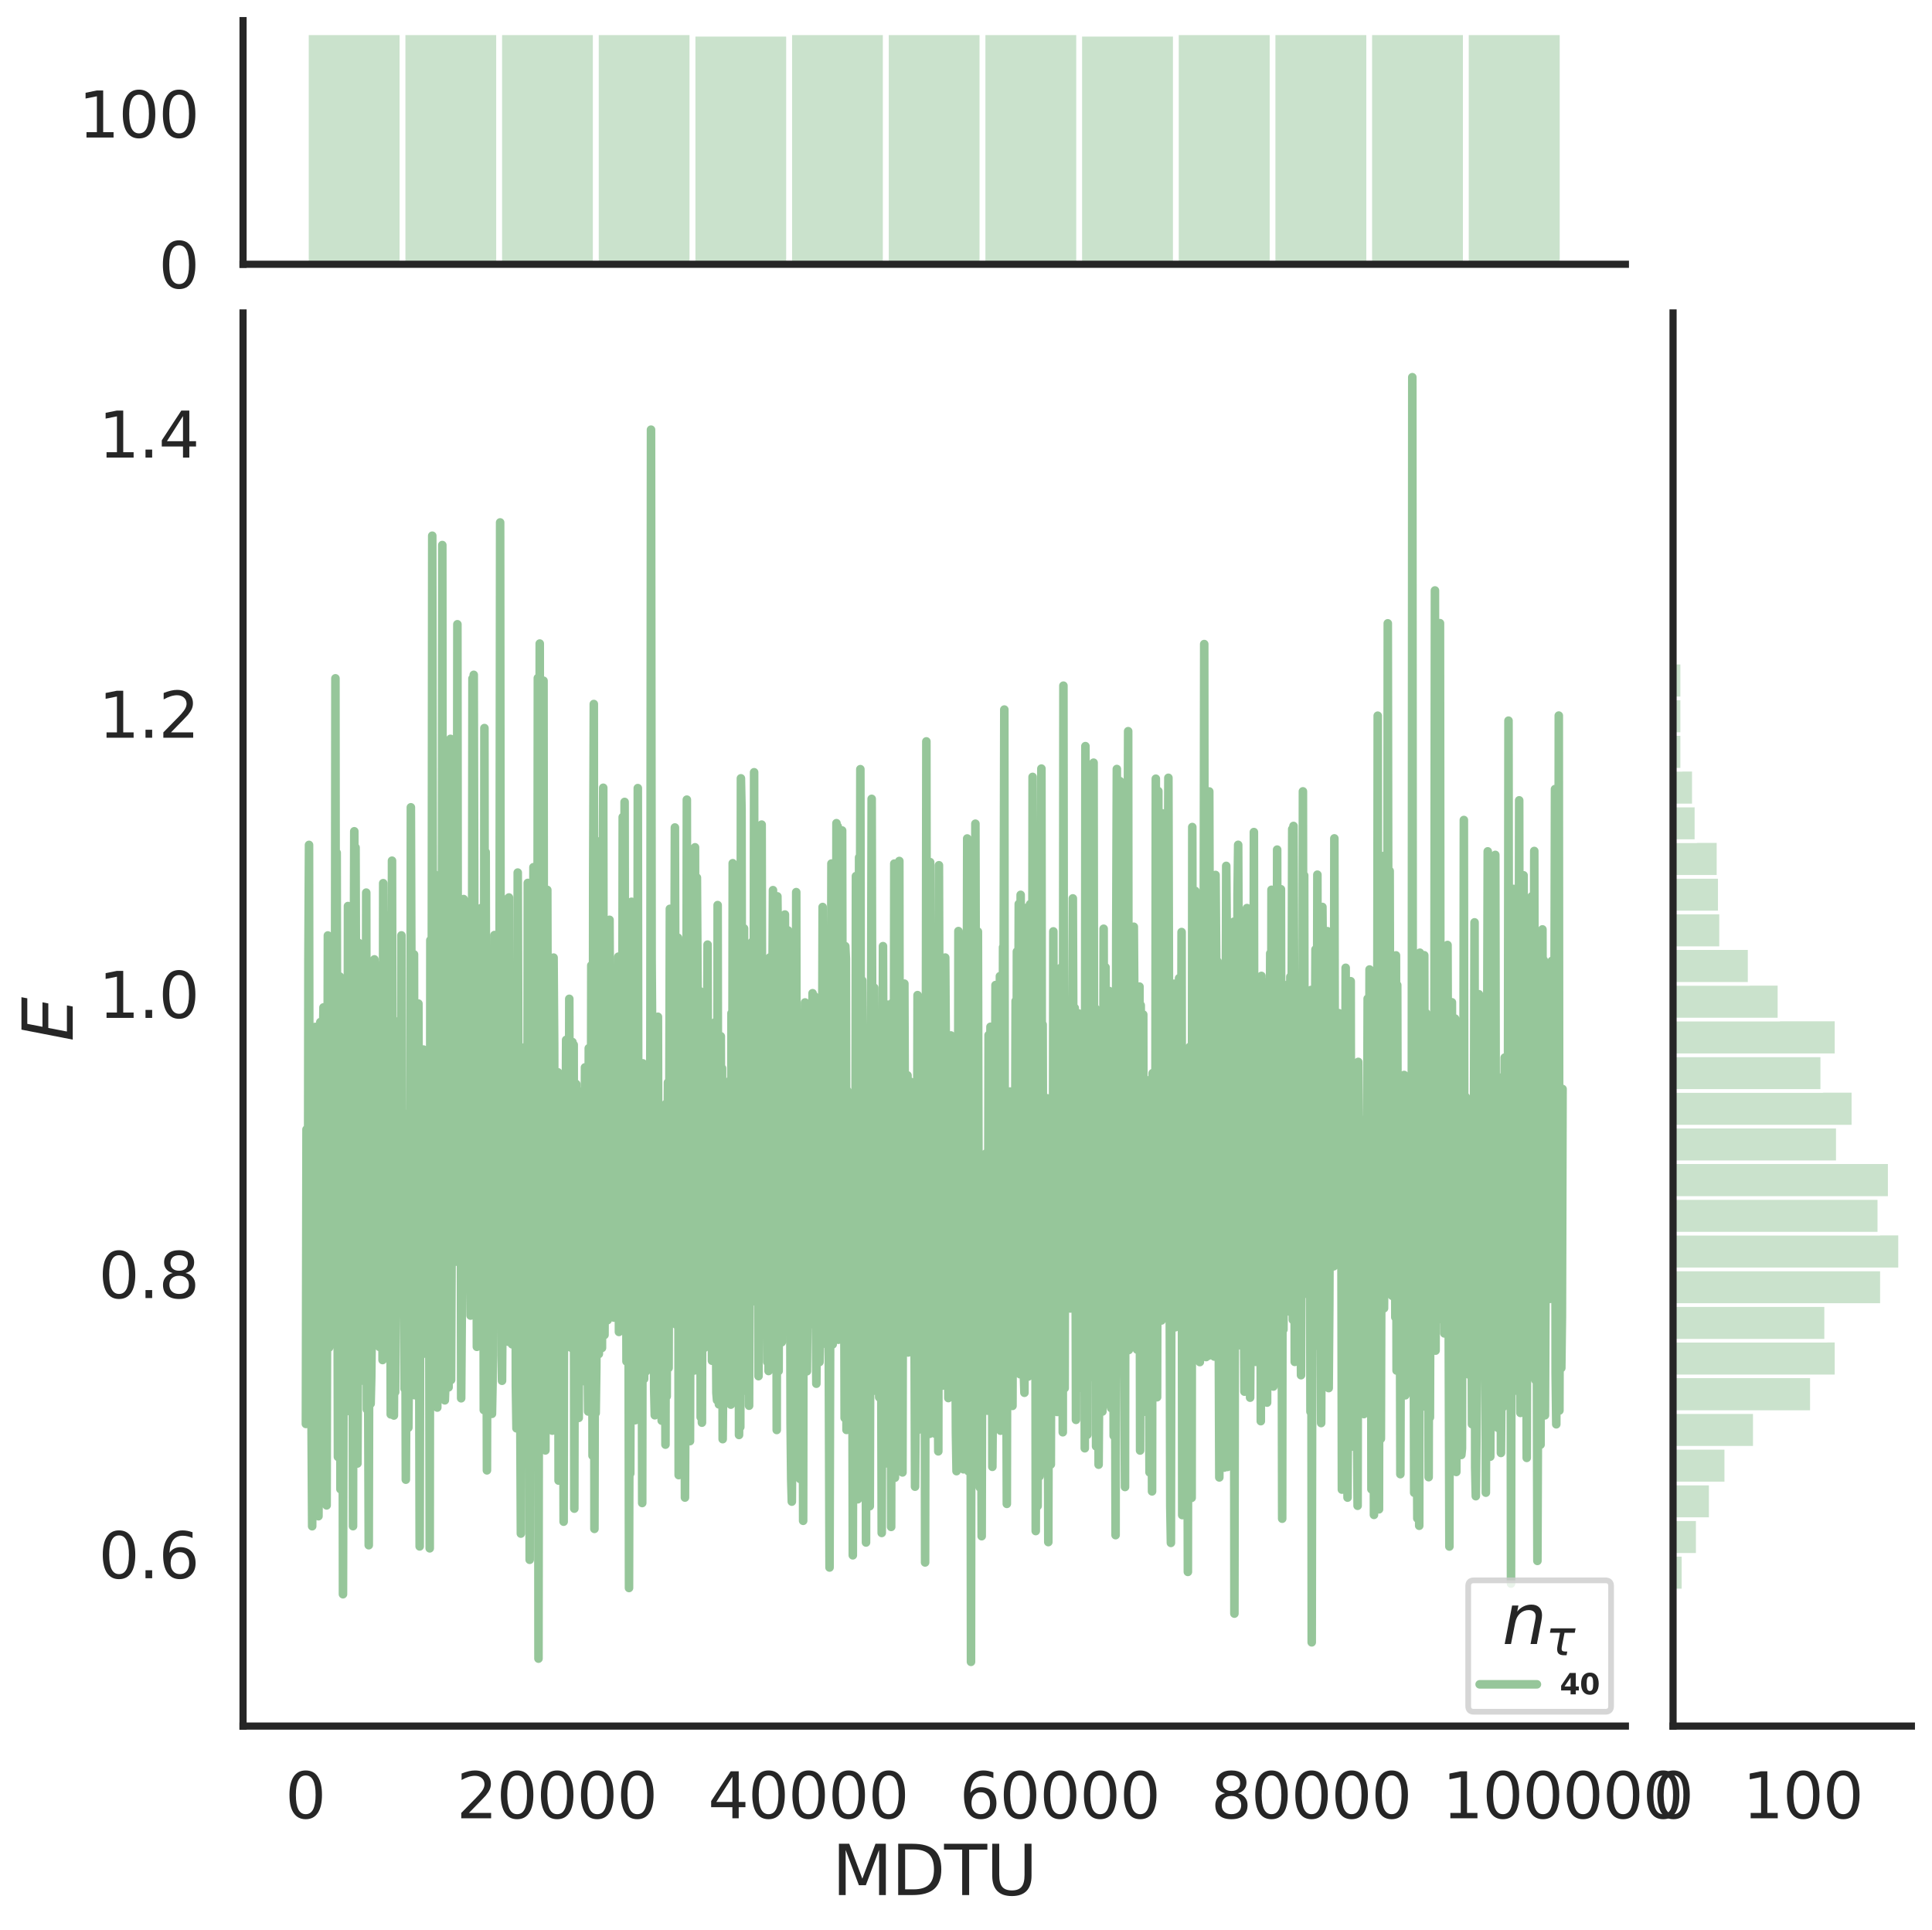 <?xml version="1.0" encoding="utf-8" standalone="no"?>
<!DOCTYPE svg PUBLIC "-//W3C//DTD SVG 1.1//EN"
  "http://www.w3.org/Graphics/SVG/1.1/DTD/svg11.dtd">
<svg height="674.159pt" version="1.1" viewBox="0 0 674.984 674.159" width="674.984pt" xmlns="http://www.w3.org/2000/svg" xmlns:xlink="http://www.w3.org/1999/xlink">
 <defs>
  <style type="text/css">*{stroke-linecap:butt;stroke-linejoin:round;}</style>
 </defs>
 <g id="figure_1">
  <g id="patch_1">
   <path d="M 0 674.159 
L 674.984 674.159 
L 674.984 0 
L 0 0 
z
" style="fill:#ffffff;"/>
  </g>
  <g id="axes_1">
   <g id="patch_2">
    <path d="M 84.914 602.94 
L 567.864 602.94 
L 567.864 109.327 
L 84.914 109.327 
z
" style="fill:none;"/>
   </g>
   <g id="matplotlib.axis_1">
    <g id="xtick_1">
     <g id="text_1">
      <!-- 0 -->
      <g style="fill:#262626;" transform="translate(99.648 635.157)scale(0.22 -0.22)">
       <defs>
        <path d="M 2034 4250 
Q 1547 4250 1301 3770 
Q 1056 3291 1056 2328 
Q 1056 1369 1301 889 
Q 1547 409 2034 409 
Q 2525 409 2770 889 
Q 3016 1369 3016 2328 
Q 3016 3291 2770 3770 
Q 2525 4250 2034 4250 
z
M 2034 4750 
Q 2819 4750 3233 4129 
Q 3647 3509 3647 2328 
Q 3647 1150 3233 529 
Q 2819 -91 2034 -91 
Q 1250 -91 836 529 
Q 422 1150 422 2328 
Q 422 3509 836 4129 
Q 1250 4750 2034 4750 
z
" id="DejaVuSans-30" transform="scale(0.016)"/>
       </defs>
       <use xlink:href="#DejaVuSans-30"/>
      </g>
     </g>
    </g>
    <g id="xtick_2">
     <g id="text_2">
      <!-- 20000 -->
      <g style="fill:#262626;" transform="translate(159.506 635.157)scale(0.22 -0.22)">
       <defs>
        <path d="M 1228 531 
L 3431 531 
L 3431 0 
L 469 0 
L 469 531 
Q 828 903 1448 1529 
Q 2069 2156 2228 2338 
Q 2531 2678 2651 2914 
Q 2772 3150 2772 3378 
Q 2772 3750 2511 3984 
Q 2250 4219 1831 4219 
Q 1534 4219 1204 4116 
Q 875 4013 500 3803 
L 500 4441 
Q 881 4594 1212 4672 
Q 1544 4750 1819 4750 
Q 2544 4750 2975 4387 
Q 3406 4025 3406 3419 
Q 3406 3131 3298 2873 
Q 3191 2616 2906 2266 
Q 2828 2175 2409 1742 
Q 1991 1309 1228 531 
z
" id="DejaVuSans-32" transform="scale(0.016)"/>
       </defs>
       <use xlink:href="#DejaVuSans-32"/>
       <use x="63.623" xlink:href="#DejaVuSans-30"/>
       <use x="127.246" xlink:href="#DejaVuSans-30"/>
       <use x="190.869" xlink:href="#DejaVuSans-30"/>
       <use x="254.492" xlink:href="#DejaVuSans-30"/>
      </g>
     </g>
    </g>
    <g id="xtick_3">
     <g id="text_3">
      <!-- 40000 -->
      <g style="fill:#262626;" transform="translate(247.359 635.157)scale(0.22 -0.22)">
       <defs>
        <path d="M 2419 4116 
L 825 1625 
L 2419 1625 
L 2419 4116 
z
M 2253 4666 
L 3047 4666 
L 3047 1625 
L 3713 1625 
L 3713 1100 
L 3047 1100 
L 3047 0 
L 2419 0 
L 2419 1100 
L 313 1100 
L 313 1709 
L 2253 4666 
z
" id="DejaVuSans-34" transform="scale(0.016)"/>
       </defs>
       <use xlink:href="#DejaVuSans-34"/>
       <use x="63.623" xlink:href="#DejaVuSans-30"/>
       <use x="127.246" xlink:href="#DejaVuSans-30"/>
       <use x="190.869" xlink:href="#DejaVuSans-30"/>
       <use x="254.492" xlink:href="#DejaVuSans-30"/>
      </g>
     </g>
    </g>
    <g id="xtick_4">
     <g id="text_4">
      <!-- 60000 -->
      <g style="fill:#262626;" transform="translate(335.212 635.157)scale(0.22 -0.22)">
       <defs>
        <path d="M 2113 2584 
Q 1688 2584 1439 2293 
Q 1191 2003 1191 1497 
Q 1191 994 1439 701 
Q 1688 409 2113 409 
Q 2538 409 2786 701 
Q 3034 994 3034 1497 
Q 3034 2003 2786 2293 
Q 2538 2584 2113 2584 
z
M 3366 4563 
L 3366 3988 
Q 3128 4100 2886 4159 
Q 2644 4219 2406 4219 
Q 1781 4219 1451 3797 
Q 1122 3375 1075 2522 
Q 1259 2794 1537 2939 
Q 1816 3084 2150 3084 
Q 2853 3084 3261 2657 
Q 3669 2231 3669 1497 
Q 3669 778 3244 343 
Q 2819 -91 2113 -91 
Q 1303 -91 875 529 
Q 447 1150 447 2328 
Q 447 3434 972 4092 
Q 1497 4750 2381 4750 
Q 2619 4750 2861 4703 
Q 3103 4656 3366 4563 
z
" id="DejaVuSans-36" transform="scale(0.016)"/>
       </defs>
       <use xlink:href="#DejaVuSans-36"/>
       <use x="63.623" xlink:href="#DejaVuSans-30"/>
       <use x="127.246" xlink:href="#DejaVuSans-30"/>
       <use x="190.869" xlink:href="#DejaVuSans-30"/>
       <use x="254.492" xlink:href="#DejaVuSans-30"/>
      </g>
     </g>
    </g>
    <g id="xtick_5">
     <g id="text_5">
      <!-- 80000 -->
      <g style="fill:#262626;" transform="translate(423.065 635.157)scale(0.22 -0.22)">
       <defs>
        <path d="M 2034 2216 
Q 1584 2216 1326 1975 
Q 1069 1734 1069 1313 
Q 1069 891 1326 650 
Q 1584 409 2034 409 
Q 2484 409 2743 651 
Q 3003 894 3003 1313 
Q 3003 1734 2745 1975 
Q 2488 2216 2034 2216 
z
M 1403 2484 
Q 997 2584 770 2862 
Q 544 3141 544 3541 
Q 544 4100 942 4425 
Q 1341 4750 2034 4750 
Q 2731 4750 3128 4425 
Q 3525 4100 3525 3541 
Q 3525 3141 3298 2862 
Q 3072 2584 2669 2484 
Q 3125 2378 3379 2068 
Q 3634 1759 3634 1313 
Q 3634 634 3220 271 
Q 2806 -91 2034 -91 
Q 1263 -91 848 271 
Q 434 634 434 1313 
Q 434 1759 690 2068 
Q 947 2378 1403 2484 
z
M 1172 3481 
Q 1172 3119 1398 2916 
Q 1625 2713 2034 2713 
Q 2441 2713 2670 2916 
Q 2900 3119 2900 3481 
Q 2900 3844 2670 4047 
Q 2441 4250 2034 4250 
Q 1625 4250 1398 4047 
Q 1172 3844 1172 3481 
z
" id="DejaVuSans-38" transform="scale(0.016)"/>
       </defs>
       <use xlink:href="#DejaVuSans-38"/>
       <use x="63.623" xlink:href="#DejaVuSans-30"/>
       <use x="127.246" xlink:href="#DejaVuSans-30"/>
       <use x="190.869" xlink:href="#DejaVuSans-30"/>
       <use x="254.492" xlink:href="#DejaVuSans-30"/>
      </g>
     </g>
    </g>
    <g id="xtick_6">
     <g id="text_6">
      <!-- 100000 -->
      <g style="fill:#262626;" transform="translate(503.919 635.157)scale(0.22 -0.22)">
       <defs>
        <path d="M 794 531 
L 1825 531 
L 1825 4091 
L 703 3866 
L 703 4441 
L 1819 4666 
L 2450 4666 
L 2450 531 
L 3481 531 
L 3481 0 
L 794 0 
L 794 531 
z
" id="DejaVuSans-31" transform="scale(0.016)"/>
       </defs>
       <use xlink:href="#DejaVuSans-31"/>
       <use x="63.623" xlink:href="#DejaVuSans-30"/>
       <use x="127.246" xlink:href="#DejaVuSans-30"/>
       <use x="190.869" xlink:href="#DejaVuSans-30"/>
       <use x="254.492" xlink:href="#DejaVuSans-30"/>
       <use x="318.115" xlink:href="#DejaVuSans-30"/>
      </g>
     </g>
    </g>
    <g id="text_7">
     <!-- MDTU -->
     <g style="fill:#262626;" transform="translate(290.683 661.968)scale(0.24 -0.24)">
      <defs>
       <path d="M 628 4666 
L 1569 4666 
L 2759 1491 
L 3956 4666 
L 4897 4666 
L 4897 0 
L 4281 0 
L 4281 4097 
L 3078 897 
L 2444 897 
L 1241 4097 
L 1241 0 
L 628 0 
L 628 4666 
z
" id="DejaVuSans-4d" transform="scale(0.016)"/>
       <path d="M 1259 4147 
L 1259 519 
L 2022 519 
Q 2988 519 3436 956 
Q 3884 1394 3884 2338 
Q 3884 3275 3436 3711 
Q 2988 4147 2022 4147 
L 1259 4147 
z
M 628 4666 
L 1925 4666 
Q 3281 4666 3915 4102 
Q 4550 3538 4550 2338 
Q 4550 1131 3912 565 
Q 3275 0 1925 0 
L 628 0 
L 628 4666 
z
" id="DejaVuSans-44" transform="scale(0.016)"/>
       <path d="M -19 4666 
L 3928 4666 
L 3928 4134 
L 2272 4134 
L 2272 0 
L 1638 0 
L 1638 4134 
L -19 4134 
L -19 4666 
z
" id="DejaVuSans-54" transform="scale(0.016)"/>
       <path d="M 556 4666 
L 1191 4666 
L 1191 1831 
Q 1191 1081 1462 751 
Q 1734 422 2344 422 
Q 2950 422 3222 751 
Q 3494 1081 3494 1831 
L 3494 4666 
L 4128 4666 
L 4128 1753 
Q 4128 841 3676 375 
Q 3225 -91 2344 -91 
Q 1459 -91 1007 375 
Q 556 841 556 1753 
L 556 4666 
z
" id="DejaVuSans-55" transform="scale(0.016)"/>
      </defs>
      <use xlink:href="#DejaVuSans-4d"/>
      <use x="86.279" xlink:href="#DejaVuSans-44"/>
      <use x="163.281" xlink:href="#DejaVuSans-54"/>
      <use x="224.365" xlink:href="#DejaVuSans-55"/>
     </g>
    </g>
   </g>
   <g id="matplotlib.axis_2">
    <g id="ytick_1">
     <g id="text_8">
      <!-- 0.6 -->
      <g style="fill:#262626;" transform="translate(34.428 551.3)scale(0.22 -0.22)">
       <defs>
        <path d="M 684 794 
L 1344 794 
L 1344 0 
L 684 0 
L 684 794 
z
" id="DejaVuSans-2e" transform="scale(0.016)"/>
       </defs>
       <use xlink:href="#DejaVuSans-30"/>
       <use x="63.623" xlink:href="#DejaVuSans-2e"/>
       <use x="95.41" xlink:href="#DejaVuSans-36"/>
      </g>
     </g>
    </g>
    <g id="ytick_2">
     <g id="text_9">
      <!-- 0.8 -->
      <g style="fill:#262626;" transform="translate(34.428 453.434)scale(0.22 -0.22)">
       <use xlink:href="#DejaVuSans-30"/>
       <use x="63.623" xlink:href="#DejaVuSans-2e"/>
       <use x="95.41" xlink:href="#DejaVuSans-38"/>
      </g>
     </g>
    </g>
    <g id="ytick_3">
     <g id="text_10">
      <!-- 1.0 -->
      <g style="fill:#262626;" transform="translate(34.428 355.568)scale(0.22 -0.22)">
       <use xlink:href="#DejaVuSans-31"/>
       <use x="63.623" xlink:href="#DejaVuSans-2e"/>
       <use x="95.41" xlink:href="#DejaVuSans-30"/>
      </g>
     </g>
    </g>
    <g id="ytick_4">
     <g id="text_11">
      <!-- 1.2 -->
      <g style="fill:#262626;" transform="translate(34.428 257.702)scale(0.22 -0.22)">
       <use xlink:href="#DejaVuSans-31"/>
       <use x="63.623" xlink:href="#DejaVuSans-2e"/>
       <use x="95.41" xlink:href="#DejaVuSans-32"/>
      </g>
     </g>
    </g>
    <g id="ytick_5">
     <g id="text_12">
      <!-- 1.4 -->
      <g style="fill:#262626;" transform="translate(34.428 159.837)scale(0.22 -0.22)">
       <use xlink:href="#DejaVuSans-31"/>
       <use x="63.623" xlink:href="#DejaVuSans-2e"/>
       <use x="95.41" xlink:href="#DejaVuSans-34"/>
      </g>
     </g>
    </g>
    <g id="text_13">
     <!-- $E$ -->
     <g style="fill:#262626;" transform="translate(25.436 363.813)rotate(-90)scale(0.24 -0.24)">
      <defs>
       <path d="M 1081 4666 
L 4031 4666 
L 3928 4134 
L 1606 4134 
L 1338 2753 
L 3566 2753 
L 3463 2222 
L 1234 2222 
L 909 531 
L 3284 531 
L 3181 0 
L 172 0 
L 1081 4666 
z
" id="DejaVuSans-Oblique-45" transform="scale(0.016)"/>
      </defs>
      <use transform="translate(0 0.094)" xlink:href="#DejaVuSans-Oblique-45"/>
     </g>
    </g>
   </g>
   <g id="line2d_1">
    <path clip-path="url(#pd02ef5fd82)" d="M 106.867 497.401 
L 107.086 394.514 
L 107.526 494.432 
L 107.745 335.675 
L 107.965 295.139 
L 108.184 464.839 
L 108.404 396.613 
L 108.624 395.476 
L 108.843 496.542 
L 109.063 533.136 
L 109.283 489.692 
L 109.502 474.817 
L 109.722 494.617 
L 110.161 358.716 
L 110.381 425.74 
L 110.82 389.697 
L 111.04 420.068 
L 111.259 529.633 
L 111.479 479.825 
L 111.699 464.083 
L 111.918 357.035 
L 112.357 415.539 
L 112.577 363.355 
L 112.797 366.447 
L 113.016 351.899 
L 113.456 482.398 
L 113.675 383.254 
L 113.895 351.699 
L 114.114 525.85 
L 114.554 326.772 
L 114.993 470.711 
L 115.213 406.689 
L 115.432 458.212 
L 115.872 437.093 
L 116.091 406.878 
L 116.311 353.702 
L 116.53 339.462 
L 116.97 423.779 
L 117.189 236.952 
L 117.409 456.006 
L 117.629 297.873 
L 118.068 508.912 
L 118.288 433.6 
L 118.507 450.067 
L 118.727 341.116 
L 118.946 520.198 
L 119.166 363.715 
L 119.386 440.733 
L 119.605 374.582 
L 119.825 556.885 
L 120.264 391.287 
L 120.703 459.359 
L 120.923 493.056 
L 121.143 491.794 
L 121.362 486.189 
L 121.582 316.497 
L 121.802 447.37 
L 122.021 458.34 
L 122.241 488.971 
L 122.461 392.772 
L 122.68 387.747 
L 123.119 408.262 
L 123.339 533.111 
L 123.559 356.678 
L 123.778 290.377 
L 123.998 360.234 
L 124.218 296.048 
L 124.876 511.225 
L 125.096 465.53 
L 125.316 329.375 
L 125.755 438.613 
L 125.975 346.271 
L 126.194 482.305 
L 126.414 341.736 
L 126.634 404.922 
L 127.073 369.44 
L 127.292 451.362 
L 127.512 388.335 
L 127.732 464.076 
L 127.951 311.802 
L 128.171 492.308 
L 128.391 336.945 
L 128.61 479.411 
L 128.83 539.759 
L 129.049 439.659 
L 129.269 450.326 
L 129.489 490.342 
L 129.708 481.178 
L 129.928 460.247 
L 130.148 396.514 
L 130.367 431.056 
L 130.587 335.66 
L 130.807 335.124 
L 131.026 429.367 
L 131.246 432.721 
L 131.465 419.332 
L 131.685 337.143 
L 131.905 457.881 
L 132.124 418.563 
L 132.344 432.192 
L 132.564 470.506 
L 132.783 407.049 
L 133.003 441.348 
L 133.222 446.359 
L 133.442 367.522 
L 133.662 475.077 
L 133.881 308.506 
L 134.101 363.964 
L 134.321 319.302 
L 134.54 406.885 
L 134.76 366.109 
L 134.98 416.045 
L 135.199 432.02 
L 135.419 431.418 
L 135.638 367.468 
L 135.858 386.973 
L 136.078 376.529 
L 136.297 406.101 
L 136.517 494.067 
L 136.737 470.767 
L 136.956 300.651 
L 137.176 429.048 
L 137.396 434.033 
L 137.615 494.459 
L 137.835 453.941 
L 138.054 486.3 
L 138.274 455.844 
L 138.494 448.516 
L 138.713 356.843 
L 139.153 416.692 
L 139.372 383.878 
L 139.592 408.68 
L 139.811 390.774 
L 140.031 440.761 
L 140.251 326.74 
L 140.47 427.5 
L 140.69 435.225 
L 140.91 404.992 
L 141.129 432.25 
L 141.349 485.118 
L 141.569 434.306 
L 141.788 516.868 
L 142.008 475.922 
L 142.227 389.105 
L 142.447 404.783 
L 142.667 498.724 
L 143.106 445.783 
L 143.326 447.314 
L 143.545 282.002 
L 143.984 415.653 
L 144.204 363.731 
L 144.424 484.241 
L 144.643 333.379 
L 144.863 487.35 
L 145.083 417.929 
L 145.302 475.714 
L 145.522 383.341 
L 145.742 393.579 
L 145.961 412.214 
L 146.181 350.564 
L 146.62 540.184 
L 146.84 431.313 
L 147.059 411.259 
L 147.279 473.315 
L 147.499 409.429 
L 147.718 464.713 
L 147.938 366.622 
L 148.157 456.973 
L 148.377 378.783 
L 148.597 469.408 
L 148.816 412.19 
L 149.036 446.105 
L 149.256 453.176 
L 149.475 416.512 
L 149.695 449.62 
L 149.915 428.921 
L 150.134 540.853 
L 150.354 328.425 
L 150.573 409.855 
L 150.793 397.364 
L 151.013 187.134 
L 151.452 468.534 
L 151.891 305.465 
L 152.77 491.677 
L 152.989 363.645 
L 153.209 361.588 
L 153.429 448.987 
L 153.648 481.653 
L 154.088 345.601 
L 154.307 418.202 
L 154.527 190.391 
L 154.746 457.027 
L 155.186 295.137 
L 155.405 489.156 
L 155.625 483.401 
L 155.845 420.689 
L 156.064 421.082 
L 156.284 422.665 
L 156.504 471.845 
L 156.723 484.617 
L 156.943 328.879 
L 157.162 343.314 
L 157.382 258.087 
L 157.602 482.033 
L 157.821 424.563 
L 158.041 441.224 
L 158.261 423.592 
L 158.48 359.925 
L 158.7 385.218 
L 158.919 426.803 
L 159.139 440.727 
L 159.578 371.927 
L 159.798 218.062 
L 160.018 424.319 
L 160.237 410.912 
L 160.457 365.85 
L 160.677 372.767 
L 160.896 347.856 
L 161.116 488.432 
L 161.335 457.93 
L 161.555 411.64 
L 161.775 437.745 
L 161.994 314.064 
L 162.214 407.119 
L 162.434 431.874 
L 162.653 415.279 
L 162.873 445.27 
L 163.092 348.622 
L 163.312 381.499 
L 163.532 363.06 
L 163.751 376.255 
L 163.971 422.799 
L 164.191 420.418 
L 164.41 459.546 
L 164.63 448.098 
L 164.85 400.865 
L 165.069 237.014 
L 165.289 402.579 
L 165.508 235.728 
L 165.948 424.693 
L 166.167 418.201 
L 166.387 340.588 
L 166.607 470.464 
L 166.826 343.771 
L 167.046 449.778 
L 167.266 369.146 
L 167.485 416.812 
L 167.705 428.438 
L 167.924 413.724 
L 168.144 317.158 
L 168.364 434.619 
L 168.583 440.468 
L 168.803 368.784 
L 169.023 492.537 
L 169.242 254.325 
L 169.462 431.293 
L 169.681 297.638 
L 170.121 513.613 
L 170.56 350.654 
L 170.78 448.68 
L 170.999 369.522 
L 171.219 486.082 
L 171.439 454.325 
L 171.658 452.282 
L 171.878 493.873 
L 172.097 482.346 
L 172.317 393.135 
L 172.537 426.845 
L 172.756 326.626 
L 172.976 426.551 
L 173.196 411.38 
L 173.415 421.902 
L 173.635 447.375 
L 174.074 386.166 
L 174.294 442.693 
L 174.513 359.667 
L 174.733 182.492 
L 174.953 407.323 
L 175.172 473.483 
L 175.392 482.32 
L 175.831 414.843 
L 176.051 453.288 
L 176.27 435.455 
L 176.49 333.079 
L 176.929 465.483 
L 177.149 431.65 
L 177.369 313.923 
L 177.588 468.688 
L 177.808 313.497 
L 178.027 449.952 
L 178.247 421.066 
L 178.467 372.15 
L 178.686 369.585 
L 178.906 469.582 
L 179.126 371.439 
L 179.345 414.716 
L 179.565 426.313 
L 179.785 468.195 
L 180.004 369.743 
L 180.224 484.189 
L 180.443 498.926 
L 180.663 476.934 
L 180.883 304.801 
L 181.322 445.047 
L 181.542 447.835 
L 181.981 535.707 
L 182.2 414.415 
L 182.42 416.72 
L 182.64 376.608 
L 182.859 422.956 
L 183.079 380.751 
L 183.299 365.83 
L 183.518 501.92 
L 183.738 482.635 
L 183.958 415.073 
L 184.177 485.972 
L 184.397 308.418 
L 184.616 382.716 
L 184.836 330.177 
L 185.056 544.85 
L 185.275 327.831 
L 185.495 423.968 
L 185.715 377.587 
L 185.934 379.372 
L 186.154 409.157 
L 186.374 302.919 
L 186.593 380.52 
L 186.813 355.548 
L 187.032 431.449 
L 187.252 466.473 
L 187.472 383.592 
L 187.691 422.689 
L 187.911 236.834 
L 188.131 579.38 
L 188.57 224.803 
L 188.789 401.058 
L 189.009 371.314 
L 189.229 237.703 
L 189.448 469.238 
L 189.668 434.009 
L 189.888 237.785 
L 190.107 437.251 
L 190.327 335.925 
L 190.547 506.646 
L 190.766 389.181 
L 190.986 389.231 
L 191.205 310.852 
L 191.645 486.902 
L 191.864 387.804 
L 192.084 440.972 
L 192.304 438.33 
L 192.523 401.344 
L 192.743 385.238 
L 192.962 499.741 
L 193.182 464.91 
L 193.402 334.503 
L 193.621 365.011 
L 193.841 465.741 
L 194.061 382.089 
L 194.28 462.182 
L 194.5 393.54 
L 194.72 445.181 
L 194.939 374.573 
L 195.159 517.19 
L 195.378 504.043 
L 195.598 391.062 
L 195.818 427.226 
L 196.037 485.63 
L 196.257 384.953 
L 196.477 428.382 
L 196.696 444.362 
L 196.916 531.539 
L 197.135 393.422 
L 197.355 430.35 
L 197.575 407.059 
L 197.794 363.244 
L 198.014 384.395 
L 198.234 392.624 
L 198.453 406.339 
L 198.673 462.932 
L 198.893 348.904 
L 199.112 470.564 
L 199.332 387.87 
L 199.551 376.747 
L 199.771 470.895 
L 199.991 363.996 
L 200.21 460.766 
L 200.43 364.949 
L 200.65 526.986 
L 200.869 396.978 
L 201.089 434.925 
L 201.309 378.651 
L 201.528 455.201 
L 201.748 453.07 
L 201.967 468.914 
L 202.187 495.292 
L 202.407 427.669 
L 202.626 399.975 
L 202.846 451.956 
L 203.066 446.611 
L 203.285 452.511 
L 203.505 381.182 
L 203.724 482.429 
L 203.944 396.061 
L 204.164 425.712 
L 204.383 372.85 
L 204.603 389.264 
L 204.823 445.719 
L 205.042 463.374 
L 205.262 468.748 
L 205.482 493.052 
L 205.701 366.151 
L 205.921 459.746 
L 206.14 392.922 
L 206.36 469.691 
L 206.58 337.231 
L 206.799 357.693 
L 207.019 508.489 
L 207.239 307.286 
L 207.458 245.921 
L 207.678 534.06 
L 207.897 429.951 
L 208.117 493.614 
L 208.337 477.735 
L 208.996 293.947 
L 209.215 472.973 
L 209.435 328.603 
L 209.655 443.644 
L 209.874 415.203 
L 210.094 470.889 
L 210.313 470.859 
L 210.533 317.971 
L 210.753 275.178 
L 210.972 428.558 
L 211.192 466.32 
L 211.412 428.846 
L 211.631 368.147 
L 211.851 451.266 
L 212.07 418.802 
L 212.29 461.144 
L 212.729 437.473 
L 212.949 321.306 
L 213.388 422.872 
L 213.608 377.801 
L 213.828 415.927 
L 214.047 365.614 
L 214.267 440.533 
L 214.486 460.253 
L 214.706 448.755 
L 214.926 361.206 
L 215.145 444.747 
L 215.365 363.799 
L 215.585 427.597 
L 215.804 441.575 
L 216.024 334.18 
L 216.243 465.261 
L 216.463 356.611 
L 216.683 349.706 
L 216.902 410.153 
L 217.122 342.629 
L 217.342 424.643 
L 217.561 285.407 
L 217.781 395.711 
L 218.001 380.308 
L 218.22 280.13 
L 218.44 433.336 
L 218.659 391.281 
L 218.879 475.564 
L 219.099 451.37 
L 219.318 471.221 
L 219.538 415.956 
L 219.758 554.703 
L 219.977 465.352 
L 220.197 514.695 
L 220.636 315.003 
L 220.856 410.171 
L 221.075 339.106 
L 221.295 403.366 
L 221.515 385.179 
L 221.734 400.323 
L 221.954 496.099 
L 222.174 491.468 
L 222.393 451.327 
L 222.613 452.378 
L 222.832 275.297 
L 223.052 437.57 
L 223.272 469.036 
L 223.491 431.855 
L 223.711 428.242 
L 223.931 495.083 
L 224.15 423.72 
L 224.37 525.023 
L 224.59 371.443 
L 224.809 481.447 
L 225.029 481.684 
L 225.468 388.614 
L 225.688 479.065 
L 225.907 466.53 
L 226.127 386.528 
L 226.347 397.085 
L 226.786 474.218 
L 227.005 436.818 
L 227.225 362.337 
L 227.445 150.089 
L 227.664 335.039 
L 227.884 366.71 
L 228.104 362.015 
L 228.543 485.156 
L 228.763 494.372 
L 228.982 358.006 
L 229.202 437.154 
L 229.421 382.982 
L 229.641 453.158 
L 229.861 355.175 
L 230.08 451.733 
L 230.3 435.604 
L 230.739 465.419 
L 230.959 416.569 
L 231.178 496.257 
L 231.398 386.994 
L 231.618 479.486 
L 232.057 390.152 
L 232.277 404.345 
L 232.496 504.631 
L 232.716 385.544 
L 232.936 487.767 
L 233.155 413.871 
L 233.375 378.109 
L 233.594 477.849 
L 234.034 317.468 
L 234.253 432.506 
L 234.473 359.444 
L 234.693 385.294 
L 234.912 448.831 
L 235.132 435.766 
L 235.352 435.561 
L 235.791 289.05 
L 236.23 462.697 
L 236.45 376.815 
L 236.669 405.577 
L 236.889 327.562 
L 237.109 515.276 
L 237.328 350.781 
L 237.767 417.674 
L 237.987 405.616 
L 238.207 383.773 
L 238.426 439.737 
L 238.646 455.647 
L 238.866 418.263 
L 239.085 439.41 
L 239.305 523.12 
L 239.744 429.065 
L 239.964 279.327 
L 240.183 446.327 
L 240.623 387.133 
L 240.842 388.432 
L 241.062 503.407 
L 241.282 411.137 
L 241.501 418.429 
L 241.721 362.603 
L 241.94 411.512 
L 242.16 430.906 
L 242.38 386.682 
L 242.599 478.731 
L 242.819 295.972 
L 243.039 451.917 
L 243.258 467.221 
L 243.478 306.564 
L 243.698 343.087 
L 243.917 444.517 
L 244.137 413.377 
L 244.356 470.366 
L 244.576 346.241 
L 244.796 495.047 
L 245.015 355.61 
L 245.235 496.958 
L 245.455 397.478 
L 245.674 463.833 
L 245.894 443.991 
L 246.113 470.82 
L 246.333 423.828 
L 246.553 419.079 
L 246.772 359.655 
L 246.992 375.972 
L 247.212 329.965 
L 247.431 448.917 
L 247.651 420.595 
L 247.871 462.08 
L 248.31 403.285 
L 248.529 368.321 
L 248.749 475.318 
L 249.408 379.146 
L 249.847 357.069 
L 250.067 452.519 
L 250.287 486.537 
L 250.506 489.102 
L 250.726 316.158 
L 250.945 452.663 
L 251.165 490.561 
L 251.385 479.83 
L 251.824 361.971 
L 252.044 432.665 
L 252.263 373.157 
L 252.483 502.718 
L 252.702 477.971 
L 252.922 438.065 
L 253.142 421.936 
L 253.361 469.381 
L 253.581 409.698 
L 253.801 462.334 
L 254.02 406.53 
L 254.24 428.749 
L 254.46 482.812 
L 254.679 416.513 
L 254.899 466.443 
L 255.118 377.334 
L 255.338 490.66 
L 255.558 353.941 
L 255.777 454.261 
L 255.997 301.534 
L 256.217 449.714 
L 256.436 367.143 
L 256.656 406.914 
L 256.875 354.064 
L 257.095 429.999 
L 257.315 434.479 
L 257.534 489.576 
L 257.974 353.196 
L 258.193 501.257 
L 258.413 473.892 
L 258.633 498.504 
L 258.852 271.884 
L 259.072 282.694 
L 259.291 419.057 
L 259.511 364.014 
L 259.731 434.177 
L 259.95 324.304 
L 260.17 485.781 
L 260.39 421.517 
L 260.609 476.067 
L 260.829 400.943 
L 261.048 415.485 
L 261.268 452.873 
L 261.488 435.693 
L 261.707 491.034 
L 261.927 415.39 
L 262.147 455.176 
L 262.366 451.27 
L 262.586 414.683 
L 262.806 328.993 
L 263.025 441.669 
L 263.245 421.502 
L 263.464 269.759 
L 263.684 438.329 
L 263.904 381.435 
L 264.123 410.63 
L 264.343 319.656 
L 264.563 429.154 
L 264.782 401.759 
L 265.002 480.707 
L 265.441 331.827 
L 265.661 417.847 
L 265.88 369.493 
L 266.1 288.045 
L 266.32 402.545 
L 266.539 350.962 
L 266.759 395.693 
L 266.979 358.107 
L 267.198 434.239 
L 267.418 388.942 
L 267.637 377.256 
L 268.077 475.761 
L 268.296 408.254 
L 268.516 478.911 
L 268.736 381.893 
L 268.955 334.432 
L 269.175 360.429 
L 269.614 437.901 
L 269.834 351.147 
L 270.053 310.94 
L 270.273 427.303 
L 270.493 427.393 
L 270.712 378.851 
L 270.932 391 
L 271.152 358.3 
L 271.371 499.516 
L 271.591 313.11 
L 271.81 333.703 
L 272.03 478.927 
L 272.25 387.227 
L 272.469 384.91 
L 272.689 456.844 
L 272.909 386.011 
L 273.128 468.853 
L 273.348 374.834 
L 273.568 428.361 
L 273.787 452.707 
L 274.007 419.526 
L 274.226 319.448 
L 274.446 445.205 
L 274.666 442.669 
L 274.885 442.813 
L 275.105 361.544 
L 275.325 325.018 
L 275.544 340.706 
L 275.764 398.899 
L 275.983 399.275 
L 276.203 497.007 
L 276.423 516.874 
L 276.642 524.536 
L 276.862 491.882 
L 277.082 393.831 
L 277.301 513.071 
L 277.521 403.083 
L 277.741 509.912 
L 277.96 466.972 
L 278.18 311.632 
L 278.399 471.019 
L 278.619 432.178 
L 278.839 420.395 
L 279.058 358.306 
L 279.278 409.163 
L 279.498 516.613 
L 279.717 486.688 
L 279.937 380.152 
L 280.156 377.507 
L 280.376 419.178 
L 280.596 531.232 
L 280.815 369.852 
L 281.035 386.554 
L 281.255 350.166 
L 281.474 441.752 
L 281.694 417.285 
L 281.914 479.014 
L 282.353 421.396 
L 282.572 427.121 
L 282.792 450.341 
L 283.012 366.738 
L 283.231 462.537 
L 283.451 433.38 
L 283.671 442.128 
L 283.89 346.945 
L 284.33 443.209 
L 284.549 347.993 
L 284.769 380.759 
L 284.988 455.131 
L 285.208 483.35 
L 285.647 424.742 
L 285.867 435.383 
L 286.087 384.688 
L 286.306 475.787 
L 286.526 466.091 
L 286.745 354.535 
L 286.965 461.889 
L 287.404 316.83 
L 287.624 413.043 
L 287.844 393.302 
L 288.063 469.332 
L 288.283 364.702 
L 288.503 454.18 
L 288.722 381.113 
L 288.942 367.826 
L 289.161 389.611 
L 289.381 425.576 
L 289.82 547.551 
L 290.26 380.853 
L 290.479 301.654 
L 290.918 469.613 
L 291.138 307.849 
L 291.358 353.763 
L 291.577 369.849 
L 291.797 431.682 
L 292.017 421.647 
L 292.236 287.549 
L 292.456 425.883 
L 292.676 288.663 
L 292.895 467.981 
L 293.115 294.244 
L 293.554 450.072 
L 293.993 299.546 
L 294.213 290.098 
L 294.433 401.625 
L 294.652 338.809 
L 295.091 495.296 
L 295.311 330.506 
L 295.531 334.893 
L 295.75 499.495 
L 295.97 380.927 
L 296.19 484.025 
L 296.629 412.752 
L 297.068 468.252 
L 297.288 434.344 
L 297.507 493.886 
L 297.727 439.49 
L 297.947 543.287 
L 298.166 456.006 
L 298.606 448.143 
L 298.825 436.912 
L 299.045 306.027 
L 299.704 523.712 
L 300.143 299.513 
L 300.363 387.275 
L 300.582 268.686 
L 300.802 406.797 
L 301.022 440.271 
L 301.241 342.473 
L 301.461 382.787 
L 301.68 378.757 
L 301.9 461.187 
L 302.12 480.736 
L 302.339 409.117 
L 302.559 538.817 
L 302.779 447.96 
L 302.998 460.489 
L 303.218 439.599 
L 303.438 445.21 
L 303.657 443.144 
L 303.877 526.132 
L 304.536 279.05 
L 304.975 475.886 
L 305.195 485.808 
L 305.414 344.999 
L 305.634 405.787 
L 305.853 401.244 
L 306.073 473.149 
L 306.293 396.642 
L 306.512 383.881 
L 306.732 479.002 
L 306.952 440.37 
L 307.171 488.098 
L 307.391 422.068 
L 307.611 422.2 
L 307.83 459.056 
L 308.05 535.483 
L 308.489 330.501 
L 308.709 409.501 
L 308.928 379.203 
L 309.148 373.126 
L 309.368 403.295 
L 309.587 511.17 
L 310.246 350.958 
L 310.685 485.434 
L 311.125 363.008 
L 311.344 533.372 
L 311.564 400.377 
L 311.784 350.281 
L 312.003 405.005 
L 312.223 427.012 
L 312.442 301.669 
L 312.662 516.197 
L 312.882 437.28 
L 313.101 471.758 
L 313.321 310.548 
L 313.541 433.167 
L 313.98 459.531 
L 314.199 300.752 
L 314.419 463.809 
L 314.639 489.712 
L 314.858 371.924 
L 315.078 503.845 
L 315.298 514.338 
L 315.517 403.713 
L 315.737 359.556 
L 315.957 343.593 
L 316.176 405.538 
L 316.396 375.504 
L 316.615 389.41 
L 316.835 387.347 
L 317.055 375.635 
L 317.274 472.443 
L 317.494 407.535 
L 317.933 470.632 
L 318.153 377.898 
L 318.812 454.083 
L 319.251 380.284 
L 319.69 519.312 
L 320.349 441.243 
L 320.569 347.604 
L 320.788 499.468 
L 321.008 357.506 
L 321.228 418.531 
L 321.447 435.979 
L 321.667 402.689 
L 321.887 481.315 
L 322.106 423.395 
L 322.326 459.842 
L 322.546 390.84 
L 322.765 444.748 
L 322.985 352.03 
L 323.204 545.784 
L 323.644 258.979 
L 323.863 413.299 
L 324.083 451.905 
L 324.303 433.823 
L 324.522 433.351 
L 324.742 500.872 
L 324.961 301.156 
L 325.181 390.18 
L 325.401 389.581 
L 325.62 404.971 
L 325.84 395.466 
L 326.06 436.358 
L 326.279 431.259 
L 326.499 500.731 
L 326.719 499.059 
L 326.938 401.114 
L 327.158 353.666 
L 327.377 451.525 
L 327.817 506.973 
L 328.036 302.244 
L 328.256 376.378 
L 328.476 387.865 
L 328.695 458.243 
L 329.134 398.081 
L 329.354 484.002 
L 329.574 392.2 
L 329.793 444.857 
L 330.013 364.563 
L 330.233 334.485 
L 330.892 437.868 
L 331.111 387.057 
L 331.331 488.362 
L 331.55 423.319 
L 331.77 474.945 
L 332.209 361.692 
L 332.429 431.406 
L 332.649 407.324 
L 332.868 433.961 
L 333.088 397.874 
L 333.308 482.132 
L 333.527 473.802 
L 333.747 455.285 
L 333.966 500.469 
L 334.186 513.891 
L 334.406 419.173 
L 334.625 496.072 
L 334.845 325.239 
L 335.284 479.583 
L 335.504 420.589 
L 335.723 440.174 
L 335.943 489.872 
L 336.163 415.963 
L 336.382 495.418 
L 336.602 513.248 
L 336.822 361.002 
L 337.041 456.031 
L 337.261 433.507 
L 337.481 474.673 
L 337.92 292.89 
L 338.139 446.516 
L 338.359 513.943 
L 338.579 398.456 
L 338.798 428.093 
L 339.018 415.379 
L 339.238 580.503 
L 339.457 388.682 
L 339.677 347.953 
L 340.116 484.813 
L 340.336 482.648 
L 340.555 425.698 
L 340.775 287.73 
L 340.995 383.043 
L 341.214 402.28 
L 341.434 433.87 
L 341.654 325.419 
L 341.873 417.907 
L 342.093 410.304 
L 342.312 519.585 
L 342.532 469.405 
L 342.752 465.947 
L 342.971 536.612 
L 343.191 439.267 
L 343.411 434.351 
L 343.63 469.352 
L 343.85 423.831 
L 344.069 407.76 
L 344.289 425.635 
L 344.509 402.906 
L 344.948 492.758 
L 345.168 470.641 
L 345.387 361.563 
L 345.607 408.955 
L 345.827 411.386 
L 346.046 358.67 
L 346.266 359.07 
L 346.485 377.54 
L 346.705 512.382 
L 346.925 482.572 
L 347.144 478.88 
L 347.364 359.217 
L 347.584 415.502 
L 347.803 344.093 
L 348.023 402.898 
L 348.243 426.562 
L 348.462 366.519 
L 348.682 455.356 
L 348.901 456.663 
L 349.121 459.161 
L 349.341 340.986 
L 349.56 499.763 
L 349.78 481.015 
L 350 394.488 
L 350.219 430.974 
L 350.439 330.885 
L 350.658 335.143 
L 350.878 247.857 
L 351.098 487.896 
L 351.317 440.219 
L 351.537 455.56 
L 351.757 525.323 
L 351.976 407.392 
L 352.635 435.182 
L 352.855 381.286 
L 353.074 488.184 
L 353.514 433.291 
L 353.733 491.099 
L 353.953 399.324 
L 354.173 462.634 
L 354.392 396.798 
L 354.612 424.537 
L 354.831 349.661 
L 355.051 479.375 
L 355.271 332.376 
L 355.49 420.869 
L 355.71 383.386 
L 355.93 315.761 
L 356.149 455.561 
L 356.369 480.03 
L 356.589 312.58 
L 356.808 413.773 
L 357.028 391.044 
L 357.247 441.681 
L 357.467 453.185 
L 357.687 479.842 
L 357.906 486.509 
L 358.126 354.793 
L 358.565 461.105 
L 358.785 317.074 
L 359.004 443.572 
L 359.224 480.851 
L 359.444 368.377 
L 359.663 396.678 
L 359.883 315.847 
L 360.103 363.12 
L 360.322 474.443 
L 360.542 459.437 
L 360.762 271.387 
L 360.981 479.144 
L 361.201 364.81 
L 361.42 418.194 
L 361.64 339.542 
L 361.86 534.815 
L 362.079 458.068 
L 362.299 459.528 
L 362.519 526.077 
L 362.738 418.02 
L 362.958 413.667 
L 363.177 515.72 
L 363.397 494.333 
L 363.617 339.559 
L 363.836 268.482 
L 364.056 438.49 
L 364.276 357.892 
L 364.495 455.571 
L 364.715 385.862 
L 364.935 439.865 
L 365.154 405.902 
L 365.374 501.875 
L 365.593 459.928 
L 365.813 383.638 
L 366.252 538.674 
L 366.472 431.1 
L 366.911 384.229 
L 367.131 511.557 
L 367.351 418.474 
L 367.79 477.102 
L 368.009 325.341 
L 368.229 444.664 
L 368.449 441.458 
L 368.668 451.766 
L 368.888 397.695 
L 369.108 404.638 
L 369.327 493.215 
L 369.547 475.534 
L 369.766 366.417 
L 369.986 413.681 
L 370.206 391.908 
L 370.425 401.219 
L 370.645 338.042 
L 370.865 434.312 
L 371.084 418.78 
L 371.304 500.308 
L 371.524 239.515 
L 371.743 416.09 
L 371.963 484.901 
L 372.182 352.5 
L 372.402 445.666 
L 372.622 374.485 
L 372.841 450.705 
L 373.061 365.142 
L 373.281 406.886 
L 373.5 378.629 
L 373.72 376.513 
L 373.939 457.071 
L 374.159 379.086 
L 374.379 353.603 
L 374.598 361.868 
L 374.818 313.82 
L 375.038 377.978 
L 375.257 409.529 
L 375.477 352.089 
L 375.697 390.942 
L 375.916 495.974 
L 376.136 357.671 
L 376.575 429.959 
L 376.795 353.997 
L 377.014 472.5 
L 377.234 354.278 
L 377.454 447.091 
L 377.673 380.976 
L 377.893 484.808 
L 378.332 391.47 
L 378.552 391.73 
L 378.771 366.737 
L 378.991 505.901 
L 379.211 260.635 
L 379.43 410.561 
L 379.65 411.596 
L 379.87 501.22 
L 380.089 297.708 
L 380.309 380.38 
L 380.528 420.563 
L 380.748 417.467 
L 380.968 436.137 
L 381.187 308.096 
L 381.407 480.964 
L 381.627 390.94 
L 381.846 450.794 
L 382.066 266.417 
L 382.286 424.852 
L 382.505 460.4 
L 382.725 352.307 
L 382.944 505.236 
L 383.384 445.477 
L 383.603 368.552 
L 383.823 511.635 
L 384.262 447.462 
L 384.482 477.044 
L 384.921 361.699 
L 385.141 493.075 
L 385.36 444.945 
L 385.58 324.424 
L 385.8 436.11 
L 386.239 337.868 
L 386.459 403.832 
L 386.678 353.455 
L 386.898 423.976 
L 387.337 375.132 
L 387.557 346.188 
L 387.996 490.852 
L 388.216 491.867 
L 388.435 461.385 
L 388.655 472.907 
L 388.874 430.914 
L 389.094 501.552 
L 389.314 423.377 
L 389.533 448.694 
L 389.753 536.245 
L 389.973 328.511 
L 390.192 268.627 
L 390.412 475.995 
L 390.851 320.625 
L 391.071 429.236 
L 391.29 272.854 
L 391.51 362.252 
L 391.73 354.804 
L 391.949 463.794 
L 392.389 347.995 
L 392.608 457.677 
L 392.828 481.991 
L 393.047 519.426 
L 393.267 354.238 
L 393.487 451.303 
L 393.926 312.024 
L 394.146 255.414 
L 394.365 471.583 
L 394.585 394.246 
L 394.805 402.605 
L 395.024 367.904 
L 395.244 377.867 
L 395.463 468.609 
L 395.903 420.731 
L 396.122 323.729 
L 396.342 355.915 
L 396.562 442.875 
L 396.781 415.281 
L 397.001 359.868 
L 397.221 471.403 
L 397.44 468.853 
L 397.66 372.32 
L 397.879 447.442 
L 398.099 344.632 
L 398.319 506.692 
L 398.538 351.142 
L 398.758 395.726 
L 398.978 386.327 
L 399.197 482.039 
L 399.417 354.388 
L 399.636 493.163 
L 399.856 427.053 
L 400.295 377.157 
L 400.515 472.506 
L 400.735 404.897 
L 400.954 476.644 
L 401.174 416.784 
L 401.613 514.312 
L 401.833 392.247 
L 402.052 456.244 
L 402.272 431.628 
L 402.492 520.96 
L 402.711 374.852 
L 402.931 445.849 
L 403.151 469.848 
L 403.37 467.729 
L 403.59 459.285 
L 403.809 272.013 
L 404.029 473.151 
L 404.249 488.071 
L 404.688 276.334 
L 404.908 459.967 
L 405.127 379.581 
L 405.347 389.749 
L 405.786 461.259 
L 406.006 284.098 
L 406.225 430.574 
L 406.445 356.238 
L 406.665 400.24 
L 406.884 371.02 
L 407.104 371.222 
L 407.324 447.008 
L 407.543 418.595 
L 407.763 432.23 
L 407.982 320.298 
L 408.202 271.697 
L 408.861 526.047 
L 409.081 538.957 
L 409.3 392.769 
L 409.52 414.074 
L 409.74 415.06 
L 409.959 358.966 
L 410.179 343.63 
L 410.398 444.823 
L 410.618 463.634 
L 410.838 373.382 
L 411.057 417.245 
L 411.277 377.794 
L 411.716 434.429 
L 411.936 341.708 
L 412.155 390.396 
L 412.375 382.335 
L 412.595 418.285 
L 412.814 325.572 
L 413.034 529.234 
L 413.254 438.856 
L 413.473 456.884 
L 413.693 397.04 
L 413.913 488.678 
L 414.132 425.664 
L 414.352 457.751 
L 414.571 420.588 
L 414.791 451.029 
L 415.011 549.086 
L 415.23 368.546 
L 415.45 424.207 
L 415.67 365.67 
L 415.889 383.472 
L 416.109 390.676 
L 416.329 523.221 
L 416.548 288.897 
L 416.768 430.636 
L 416.987 377.059 
L 417.207 443.256 
L 417.427 431.516 
L 417.646 311.232 
L 417.866 473.929 
L 418.086 357.106 
L 418.525 469.941 
L 418.744 454.19 
L 418.964 462.28 
L 419.184 475.792 
L 419.403 341.931 
L 419.843 446.71 
L 420.062 436.636 
L 420.502 359.067 
L 420.721 224.986 
L 420.941 432.278 
L 421.16 398.21 
L 421.38 474.038 
L 421.819 449.305 
L 422.039 466.18 
L 422.259 473.548 
L 422.478 276.466 
L 422.698 354.593 
L 422.917 388.671 
L 423.137 358.969 
L 423.357 449.154 
L 423.576 453.206 
L 423.796 463.751 
L 424.016 359.877 
L 424.235 473.863 
L 424.455 408.166 
L 424.675 305.636 
L 424.894 334.35 
L 425.114 419.023 
L 425.333 335.787 
L 425.553 469.302 
L 425.773 459.189 
L 425.992 516.085 
L 426.212 389.349 
L 426.432 415.583 
L 426.651 381.469 
L 426.871 468.823 
L 427.09 453.547 
L 427.31 412.144 
L 427.53 394.504 
L 427.749 512.64 
L 428.408 302.464 
L 428.628 329.194 
L 428.848 512.425 
L 429.067 403.115 
L 429.287 420.729 
L 429.506 468.038 
L 429.726 380.775 
L 429.946 414.943 
L 430.165 381.312 
L 430.385 493.728 
L 430.605 348.056 
L 430.824 405.246 
L 431.044 321.978 
L 431.264 563.654 
L 431.483 415.115 
L 431.703 422.889 
L 431.922 437.289 
L 432.142 439.158 
L 432.362 312.615 
L 432.581 295.107 
L 432.801 345.15 
L 433.021 469.889 
L 433.46 354.309 
L 433.679 377.864 
L 433.899 425.442 
L 434.119 363.77 
L 434.338 378.609 
L 434.558 452.703 
L 434.778 486.12 
L 434.997 448.855 
L 435.217 367.236 
L 435.437 482.958 
L 435.656 317.2 
L 435.876 445.636 
L 436.095 367.624 
L 436.315 456.183 
L 436.535 446.179 
L 436.754 488.225 
L 436.974 455.694 
L 437.194 449.665 
L 437.413 420.731 
L 437.633 407.589 
L 437.852 460.867 
L 438.072 290.653 
L 438.292 457.173 
L 438.511 436.821 
L 438.731 475.703 
L 438.951 415.445 
L 439.17 473.9 
L 439.39 415.253 
L 439.61 420.81 
L 439.829 456.794 
L 440.268 367.07 
L 440.488 496.433 
L 440.708 340.899 
L 440.927 417.491 
L 441.147 391.772 
L 441.806 483.475 
L 442.025 485.924 
L 442.465 343.131 
L 442.684 489.949 
L 442.904 403.98 
L 443.124 419.556 
L 443.343 357.655 
L 443.563 379.4 
L 443.783 333.026 
L 444.002 433.7 
L 444.222 310.819 
L 444.441 417.728 
L 444.661 432.891 
L 444.881 484.335 
L 445.1 344.143 
L 445.32 443.566 
L 445.54 448.054 
L 445.759 386.851 
L 445.979 419.024 
L 446.199 296.784 
L 446.418 412.771 
L 446.638 460.445 
L 446.857 407.516 
L 447.077 482.79 
L 447.297 436.77 
L 447.516 310.616 
L 447.956 530.498 
L 448.175 352.66 
L 448.395 464.418 
L 448.834 356.363 
L 449.054 443.799 
L 449.273 377.115 
L 449.493 443.758 
L 449.713 424.178 
L 449.932 343.934 
L 450.152 414.928 
L 450.372 344.167 
L 450.591 458.172 
L 450.811 341.196 
L 451.03 425.583 
L 451.47 289.615 
L 451.689 461.05 
L 451.909 288.515 
L 452.129 344.667 
L 452.348 475.726 
L 452.568 361.814 
L 452.787 430.579 
L 453.007 364.431 
L 453.227 353.637 
L 453.446 442.829 
L 453.666 351.684 
L 453.886 429.486 
L 454.105 405.515 
L 454.545 480.371 
L 454.764 391.359 
L 454.984 428.722 
L 455.203 276.432 
L 455.423 449.224 
L 455.643 305.789 
L 455.862 430.751 
L 456.082 384.667 
L 456.521 451.941 
L 456.741 357.195 
L 456.96 450.069 
L 457.18 398.121 
L 457.4 400.188 
L 457.619 400.638 
L 457.839 493.126 
L 458.059 345.814 
L 458.278 573.687 
L 458.498 442.597 
L 458.718 444.109 
L 458.937 400.621 
L 459.157 412.8 
L 459.596 331.648 
L 459.816 430.116 
L 460.035 395.628 
L 460.255 305.534 
L 460.475 441.087 
L 460.694 470.254 
L 460.914 375.192 
L 461.133 468.854 
L 461.353 436.417 
L 461.573 497.095 
L 461.792 445.786 
L 462.012 316.813 
L 462.232 345.983 
L 462.451 424.837 
L 462.671 417.876 
L 462.891 380.753 
L 463.11 470.043 
L 463.33 441.092 
L 463.549 358.283 
L 463.769 325.272 
L 463.989 379.099 
L 464.208 484.878 
L 464.428 455.823 
L 464.867 335.623 
L 465.087 423.549 
L 465.307 326.736 
L 465.526 403.964 
L 465.746 431.2 
L 465.965 442.335 
L 466.185 292.861 
L 466.405 410.694 
L 466.624 377.676 
L 466.844 386.794 
L 467.064 434.811 
L 467.503 359.699 
L 467.722 353.897 
L 467.942 431.904 
L 468.381 382.327 
L 468.601 399.343 
L 468.821 520.34 
L 469.04 407.076 
L 469.26 362.385 
L 469.48 515.372 
L 469.699 493.018 
L 469.919 448.554 
L 470.138 338.06 
L 470.358 510.459 
L 470.578 478.995 
L 470.797 523.135 
L 471.017 466.67 
L 471.237 444.756 
L 471.456 370.848 
L 471.676 479.1 
L 471.895 342.753 
L 472.115 505.358 
L 472.335 393.274 
L 472.554 410.911 
L 472.774 380.958 
L 472.994 374.315 
L 473.213 405.497 
L 473.653 416.399 
L 474.092 495.963 
L 474.311 525.982 
L 474.531 370.931 
L 474.751 401.19 
L 474.97 475.409 
L 475.19 468.308 
L 475.41 469.976 
L 475.629 391.174 
L 475.849 421.37 
L 476.068 407.465 
L 476.288 414.016 
L 476.508 493.957 
L 476.727 411.767 
L 476.947 403.606 
L 477.167 428.215 
L 477.386 432.692 
L 477.606 413.936 
L 477.826 348.821 
L 478.265 428.732 
L 478.484 338.653 
L 478.704 374.557 
L 478.924 351.014 
L 479.143 520.236 
L 479.363 398.018 
L 479.583 422.396 
L 479.802 424.966 
L 480.022 529.17 
L 480.242 448.479 
L 480.461 439.652 
L 480.681 368.74 
L 480.9 493.984 
L 481.12 412.173 
L 481.34 250.004 
L 481.559 453.644 
L 481.779 527.231 
L 481.999 356.158 
L 482.218 362.112 
L 482.438 502.587 
L 482.657 420.704 
L 482.877 382.891 
L 483.097 299.04 
L 483.316 361.654 
L 483.536 457 
L 483.975 359.835 
L 484.195 388.872 
L 484.415 358.783 
L 484.634 406.324 
L 484.854 217.741 
L 485.073 356.908 
L 485.293 380.649 
L 485.513 304.235 
L 485.732 403.398 
L 485.952 404.774 
L 486.391 452.639 
L 486.611 393.297 
L 486.83 443.087 
L 487.05 410.773 
L 487.27 353.709 
L 487.489 460.144 
L 487.709 333.729 
L 487.929 478.754 
L 488.148 344.09 
L 488.368 437.669 
L 488.588 455.659 
L 488.807 423.373 
L 489.027 422.408 
L 489.246 514.945 
L 489.466 428.896 
L 489.686 442.813 
L 489.905 482.541 
L 490.345 407.684 
L 490.564 375.503 
L 490.784 452.193 
L 491.003 487.395 
L 491.223 407.082 
L 491.443 407.811 
L 491.662 408.962 
L 491.882 456.747 
L 492.102 401.411 
L 492.541 452.575 
L 492.98 379.106 
L 493.2 459.634 
L 493.419 131.764 
L 493.639 458.62 
L 493.859 444.839 
L 494.078 521.443 
L 494.298 370.139 
L 494.518 423.849 
L 494.737 431.822 
L 495.176 530.4 
L 495.616 444.344 
L 495.835 532.966 
L 496.055 332.797 
L 496.275 387.894 
L 496.494 392.92 
L 496.714 442.584 
L 496.934 431.974 
L 497.153 345.444 
L 497.373 491.274 
L 497.592 333.683 
L 497.812 441.464 
L 498.032 451.729 
L 498.251 353.909 
L 498.471 459.637 
L 498.691 357.406 
L 499.13 515.993 
L 499.35 420.932 
L 499.569 495.123 
L 500.008 356.097 
L 500.448 443.414 
L 500.667 435.216 
L 500.887 382.958 
L 501.107 390.5 
L 501.326 206.256 
L 501.546 471.796 
L 501.765 374.335 
L 501.985 433.405 
L 502.205 417.776 
L 502.424 460.91 
L 502.644 445.804 
L 503.083 217.687 
L 503.303 432.402 
L 503.523 429.821 
L 503.742 378.356 
L 503.962 414.978 
L 504.181 421.964 
L 504.401 369.128 
L 504.621 465.783 
L 504.84 386.612 
L 505.06 452.349 
L 505.28 358.931 
L 505.499 385.108 
L 505.719 330.098 
L 506.378 540.225 
L 506.597 362.533 
L 506.817 360.287 
L 507.037 444.822 
L 507.256 350.113 
L 507.476 426.018 
L 507.915 481.17 
L 508.354 355.797 
L 508.574 475.208 
L 508.794 514.173 
L 509.013 380.051 
L 509.233 428.567 
L 509.453 448.101 
L 509.892 382.355 
L 510.111 384.912 
L 510.551 508.23 
L 510.77 506.009 
L 510.99 381.087 
L 511.21 457.551 
L 511.429 286.439 
L 511.649 477.02 
L 511.869 402.199 
L 512.088 383.171 
L 512.308 448.149 
L 512.527 463.538 
L 512.747 388.629 
L 512.967 419.891 
L 513.186 480.145 
L 513.406 431.61 
L 513.626 457.596 
L 513.845 432.91 
L 514.065 438.374 
L 514.285 497.498 
L 514.504 410.439 
L 514.724 399.6 
L 514.943 405.729 
L 515.163 322.194 
L 515.383 512.651 
L 515.602 522.636 
L 516.481 442.618 
L 516.7 347.312 
L 517.14 433.783 
L 517.359 379.586 
L 517.579 438.363 
L 517.799 379.092 
L 518.458 437.179 
L 518.677 374.105 
L 518.897 399.49 
L 519.116 521.406 
L 519.775 297.393 
L 519.995 446.635 
L 520.215 331.77 
L 520.434 367.2 
L 520.654 508.831 
L 521.093 373.249 
L 521.313 422.644 
L 521.532 406.692 
L 521.752 471.631 
L 521.972 347.363 
L 522.191 449.288 
L 522.411 298.621 
L 522.631 432.425 
L 522.85 436.803 
L 523.07 408.997 
L 523.289 498.757 
L 523.729 404.876 
L 523.948 453.956 
L 524.168 378.359 
L 524.388 507.535 
L 524.607 476.289 
L 524.827 376.277 
L 525.046 491.559 
L 525.266 477.373 
L 525.705 369.427 
L 525.925 381.121 
L 526.145 407.072 
L 526.364 370.481 
L 526.804 418.783 
L 527.023 251.739 
L 527.243 436.233 
L 527.462 462.107 
L 527.682 364.801 
L 527.902 553.165 
L 528.121 409.951 
L 528.341 486.429 
L 528.561 421.366 
L 528.78 310.512 
L 529.22 414.112 
L 529.439 434.332 
L 529.659 465.032 
L 529.878 427.113 
L 530.098 368.165 
L 530.318 449.292 
L 530.537 415.593 
L 530.757 279.569 
L 530.977 435.61 
L 531.196 493.546 
L 531.416 449.393 
L 531.635 450.943 
L 531.855 348.509 
L 532.075 412.848 
L 532.294 305.756 
L 532.514 434.856 
L 532.734 380.745 
L 532.953 418.79 
L 533.173 398.895 
L 533.393 509.255 
L 533.832 353.744 
L 534.051 449.681 
L 534.271 422.484 
L 534.491 419.832 
L 534.71 366.189 
L 534.93 395.44 
L 535.15 313.107 
L 535.369 400.353 
L 535.589 346.589 
L 535.808 456.161 
L 536.028 297.259 
L 536.248 428.071 
L 536.467 482.127 
L 536.687 375.713 
L 537.126 545.245 
L 537.566 427.426 
L 537.785 411.559 
L 538.005 425.524 
L 538.224 504.653 
L 538.444 337.912 
L 538.664 435.675 
L 538.883 324.649 
L 539.103 433.794 
L 539.323 335.37 
L 539.542 385.995 
L 539.762 494.394 
L 540.201 389.962 
L 540.421 363.046 
L 540.64 444.892 
L 540.86 341.14 
L 541.08 435.476 
L 541.299 381.59 
L 541.519 453.706 
L 542.178 335.647 
L 542.397 402.805 
L 542.617 360.719 
L 542.837 399.942 
L 543.056 366.092 
L 543.276 275.641 
L 543.496 479.843 
L 543.715 497.525 
L 543.935 399.101 
L 544.154 486.398 
L 544.374 489.051 
L 544.594 249.962 
L 544.813 492.721 
L 545.033 404.178 
L 545.253 455.674 
L 545.472 477.884 
L 545.692 459.676 
L 545.912 380.396 
L 545.912 380.396 
" style="fill:none;stroke:#96c69a;stroke-linecap:round;stroke-width:3;"/>
   </g>
   <g id="line2d_2"/>
   <g id="patch_3">
    <path d="M 84.914 602.94 
L 84.914 109.327 
" style="fill:none;stroke:#262626;stroke-linecap:square;stroke-linejoin:miter;stroke-width:2.5;"/>
   </g>
   <g id="patch_4">
    <path d="M 84.914 602.94 
L 567.864 602.94 
" style="fill:none;stroke:#262626;stroke-linecap:square;stroke-linejoin:miter;stroke-width:2.5;"/>
   </g>
   <g id="legend_1">
    <g id="patch_5">
     <path d="M 514.948 597.94 
L 560.864 597.94 
Q 562.864 597.94 562.864 595.94 
L 562.864 554.034 
Q 562.864 552.034 560.864 552.034 
L 514.948 552.034 
Q 512.948 552.034 512.948 554.034 
L 512.948 595.94 
Q 512.948 597.94 514.948 597.94 
z
" style="fill:#ffffff;opacity:0.8;stroke:#cccccc;stroke-linejoin:miter;stroke-width:2;"/>
    </g>
    <g id="text_14">
     <!-- $n_\tau$ -->
     <g style="fill:#262626;" transform="translate(524.826 574.271)scale(0.24 -0.24)">
      <defs>
       <path d="M 3566 2113 
L 3156 0 
L 2578 0 
L 2988 2091 
Q 3016 2238 3031 2350 
Q 3047 2463 3047 2528 
Q 3047 2791 2881 2937 
Q 2716 3084 2419 3084 
Q 1956 3084 1622 2776 
Q 1288 2469 1184 1941 
L 800 0 
L 225 0 
L 903 3500 
L 1478 3500 
L 1363 2950 
Q 1603 3253 1940 3418 
Q 2278 3584 2650 3584 
Q 3113 3584 3367 3334 
Q 3622 3084 3622 2631 
Q 3622 2519 3608 2391 
Q 3594 2263 3566 2113 
z
" id="DejaVuSans-Oblique-6e" transform="scale(0.016)"/>
       <path d="M 2103 638 
Q 2188 488 2525 488 
L 2800 488 
L 2706 0 
L 2363 0 
Q 1800 0 1600 300 
Q 1403 606 1534 1269 
L 1856 2925 
L 541 2925 
L 653 3500 
L 3881 3500 
L 3769 2925 
L 2444 2925 
L 2113 1234 
Q 2025 781 2103 638 
z
" id="DejaVuSans-Oblique-3c4" transform="scale(0.016)"/>
      </defs>
      <use xlink:href="#DejaVuSans-Oblique-6e"/>
      <use transform="translate(63.379 -16.406)scale(0.7)" xlink:href="#DejaVuSans-Oblique-3c4"/>
     </g>
    </g>
    <g id="line2d_3">
     <path d="M 516.948 588.36 
L 536.948 588.36 
" style="fill:none;stroke:#96c69a;stroke-linecap:round;stroke-width:3;"/>
    </g>
    <g id="line2d_4"/>
    <g id="text_15">
     <!-- 40 -->
     <g style="fill:#262626;" transform="translate(544.948 591.86)scale(0.1 -0.1)">
      <defs>
       <path d="M 2356 3675 
L 1038 1722 
L 2356 1722 
L 2356 3675 
z
M 2156 4666 
L 3494 4666 
L 3494 1722 
L 4159 1722 
L 4159 850 
L 3494 850 
L 3494 0 
L 2356 0 
L 2356 850 
L 288 850 
L 288 1881 
L 2156 4666 
z
" id="DejaVuSans-Bold-34" transform="scale(0.016)"/>
       <path d="M 2944 2338 
Q 2944 3213 2780 3570 
Q 2616 3928 2228 3928 
Q 1841 3928 1675 3570 
Q 1509 3213 1509 2338 
Q 1509 1453 1675 1090 
Q 1841 728 2228 728 
Q 2613 728 2778 1090 
Q 2944 1453 2944 2338 
z
M 4147 2328 
Q 4147 1169 3647 539 
Q 3147 -91 2228 -91 
Q 1306 -91 806 539 
Q 306 1169 306 2328 
Q 306 3491 806 4120 
Q 1306 4750 2228 4750 
Q 3147 4750 3647 4120 
Q 4147 3491 4147 2328 
z
" id="DejaVuSans-Bold-30" transform="scale(0.016)"/>
      </defs>
      <use xlink:href="#DejaVuSans-Bold-34"/>
      <use x="69.58" xlink:href="#DejaVuSans-Bold-30"/>
     </g>
    </g>
   </g>
  </g>
  <g id="axes_2">
   <g id="patch_6">
    <path d="M 84.914 92.306 
L 567.864 92.306 
L 567.864 7.2 
L 84.914 7.2 
z
" style="fill:none;"/>
   </g>
   <g id="matplotlib.axis_3">
    <g id="xtick_7"/>
    <g id="xtick_8"/>
    <g id="xtick_9"/>
    <g id="xtick_10"/>
    <g id="xtick_11"/>
    <g id="xtick_12"/>
   </g>
   <g id="matplotlib.axis_4">
    <g id="ytick_6">
     <g id="text_16">
      <!-- 0 -->
      <g style="fill:#262626;" transform="translate(55.417 100.664)scale(0.22 -0.22)">
       <use xlink:href="#DejaVuSans-30"/>
      </g>
     </g>
    </g>
    <g id="ytick_7">
     <g id="text_17">
      <!-- 100 -->
      <g style="fill:#262626;" transform="translate(27.422 48.032)scale(0.22 -0.22)">
       <use xlink:href="#DejaVuSans-31"/>
       <use x="63.623" xlink:href="#DejaVuSans-30"/>
       <use x="127.246" xlink:href="#DejaVuSans-30"/>
      </g>
     </g>
    </g>
   </g>
   <g id="patch_7">
    <path clip-path="url(#pf696fd27d3)" d="M 106.867 92.306 
L 140.639 92.306 
L 140.639 11.253 
L 106.867 11.253 
z
" style="fill:#96c69a;fill-opacity:0.5;stroke:#ffffff;stroke-linejoin:miter;stroke-width:2;"/>
   </g>
   <g id="patch_8">
    <path clip-path="url(#pf696fd27d3)" d="M 140.639 92.306 
L 174.412 92.306 
L 174.412 11.253 
L 140.639 11.253 
z
" style="fill:#96c69a;fill-opacity:0.5;stroke:#ffffff;stroke-linejoin:miter;stroke-width:2;"/>
   </g>
   <g id="patch_9">
    <path clip-path="url(#pf696fd27d3)" d="M 174.412 92.306 
L 208.185 92.306 
L 208.185 11.253 
L 174.412 11.253 
z
" style="fill:#96c69a;fill-opacity:0.5;stroke:#ffffff;stroke-linejoin:miter;stroke-width:2;"/>
   </g>
   <g id="patch_10">
    <path clip-path="url(#pf696fd27d3)" d="M 208.185 92.306 
L 241.957 92.306 
L 241.957 11.253 
L 208.185 11.253 
z
" style="fill:#96c69a;fill-opacity:0.5;stroke:#ffffff;stroke-linejoin:miter;stroke-width:2;"/>
   </g>
   <g id="patch_11">
    <path clip-path="url(#pf696fd27d3)" d="M 241.957 92.306 
L 275.73 92.306 
L 275.73 11.779 
L 241.957 11.779 
z
" style="fill:#96c69a;fill-opacity:0.5;stroke:#ffffff;stroke-linejoin:miter;stroke-width:2;"/>
   </g>
   <g id="patch_12">
    <path clip-path="url(#pf696fd27d3)" d="M 275.73 92.306 
L 309.503 92.306 
L 309.503 11.253 
L 275.73 11.253 
z
" style="fill:#96c69a;fill-opacity:0.5;stroke:#ffffff;stroke-linejoin:miter;stroke-width:2;"/>
   </g>
   <g id="patch_13">
    <path clip-path="url(#pf696fd27d3)" d="M 309.503 92.306 
L 343.275 92.306 
L 343.275 11.253 
L 309.503 11.253 
z
" style="fill:#96c69a;fill-opacity:0.5;stroke:#ffffff;stroke-linejoin:miter;stroke-width:2;"/>
   </g>
   <g id="patch_14">
    <path clip-path="url(#pf696fd27d3)" d="M 343.275 92.306 
L 377.048 92.306 
L 377.048 11.253 
L 343.275 11.253 
z
" style="fill:#96c69a;fill-opacity:0.5;stroke:#ffffff;stroke-linejoin:miter;stroke-width:2;"/>
   </g>
   <g id="patch_15">
    <path clip-path="url(#pf696fd27d3)" d="M 377.048 92.306 
L 410.821 92.306 
L 410.821 11.779 
L 377.048 11.779 
z
" style="fill:#96c69a;fill-opacity:0.5;stroke:#ffffff;stroke-linejoin:miter;stroke-width:2;"/>
   </g>
   <g id="patch_16">
    <path clip-path="url(#pf696fd27d3)" d="M 410.821 92.306 
L 444.593 92.306 
L 444.593 11.253 
L 410.821 11.253 
z
" style="fill:#96c69a;fill-opacity:0.5;stroke:#ffffff;stroke-linejoin:miter;stroke-width:2;"/>
   </g>
   <g id="patch_17">
    <path clip-path="url(#pf696fd27d3)" d="M 444.593 92.306 
L 478.366 92.306 
L 478.366 11.253 
L 444.593 11.253 
z
" style="fill:#96c69a;fill-opacity:0.5;stroke:#ffffff;stroke-linejoin:miter;stroke-width:2;"/>
   </g>
   <g id="patch_18">
    <path clip-path="url(#pf696fd27d3)" d="M 478.366 92.306 
L 512.139 92.306 
L 512.139 11.253 
L 478.366 11.253 
z
" style="fill:#96c69a;fill-opacity:0.5;stroke:#ffffff;stroke-linejoin:miter;stroke-width:2;"/>
   </g>
   <g id="patch_19">
    <path clip-path="url(#pf696fd27d3)" d="M 512.139 92.306 
L 545.912 92.306 
L 545.912 11.253 
L 512.139 11.253 
z
" style="fill:#96c69a;fill-opacity:0.5;stroke:#ffffff;stroke-linejoin:miter;stroke-width:2;"/>
   </g>
   <g id="patch_20">
    <path d="M 84.914 92.306 
L 84.914 7.2 
" style="fill:none;stroke:#262626;stroke-linecap:square;stroke-linejoin:miter;stroke-width:2.5;"/>
   </g>
   <g id="patch_21">
    <path d="M 84.914 92.306 
L 567.864 92.306 
" style="fill:none;stroke:#262626;stroke-linecap:square;stroke-linejoin:miter;stroke-width:2.5;"/>
   </g>
  </g>
  <g id="axes_3">
   <g id="patch_22">
    <path d="M 584.517 602.94 
L 667.784 602.94 
L 667.784 109.327 
L 584.517 109.327 
z
" style="fill:none;"/>
   </g>
   <g id="matplotlib.axis_5">
    <g id="xtick_13">
     <g id="text_18">
      <!-- 0 -->
      <g style="fill:#262626;" transform="translate(577.518 635.157)scale(0.22 -0.22)">
       <use xlink:href="#DejaVuSans-30"/>
      </g>
     </g>
    </g>
    <g id="xtick_14">
     <g id="text_19">
      <!-- 100 -->
      <g style="fill:#262626;" transform="translate(608.836 635.157)scale(0.22 -0.22)">
       <use xlink:href="#DejaVuSans-31"/>
       <use x="63.623" xlink:href="#DejaVuSans-30"/>
       <use x="127.246" xlink:href="#DejaVuSans-30"/>
      </g>
     </g>
    </g>
   </g>
   <g id="matplotlib.axis_6">
    <g id="ytick_8"/>
    <g id="ytick_9"/>
    <g id="ytick_10"/>
    <g id="ytick_11"/>
    <g id="ytick_12"/>
   </g>
   <g id="patch_23">
    <path clip-path="url(#pb5931babc2)" d="M 584.517 580.503 
L 585.877 580.503 
L 585.877 568.038 
L 584.517 568.038 
z
" style="fill:#96c69a;fill-opacity:0.5;stroke:#ffffff;stroke-linejoin:miter;stroke-width:1.246;"/>
   </g>
   <g id="patch_24">
    <path clip-path="url(#pb5931babc2)" d="M 584.517 568.038 
L 585.424 568.038 
L 585.424 555.573 
L 584.517 555.573 
z
" style="fill:#96c69a;fill-opacity:0.5;stroke:#ffffff;stroke-linejoin:miter;stroke-width:1.246;"/>
   </g>
   <g id="patch_25">
    <path clip-path="url(#pb5931babc2)" d="M 584.517 555.573 
L 588.142 555.573 
L 588.142 543.108 
L 584.517 543.108 
z
" style="fill:#96c69a;fill-opacity:0.5;stroke:#ffffff;stroke-linejoin:miter;stroke-width:1.246;"/>
   </g>
   <g id="patch_26">
    <path clip-path="url(#pb5931babc2)" d="M 584.517 543.108 
L 593.127 543.108 
L 593.127 530.643 
L 584.517 530.643 
z
" style="fill:#96c69a;fill-opacity:0.5;stroke:#ffffff;stroke-linejoin:miter;stroke-width:1.246;"/>
   </g>
   <g id="patch_27">
    <path clip-path="url(#pb5931babc2)" d="M 584.517 530.643 
L 597.659 530.643 
L 597.659 518.178 
L 584.517 518.178 
z
" style="fill:#96c69a;fill-opacity:0.5;stroke:#ffffff;stroke-linejoin:miter;stroke-width:1.246;"/>
   </g>
   <g id="patch_28">
    <path clip-path="url(#pb5931babc2)" d="M 584.517 518.178 
L 603.097 518.178 
L 603.097 505.713 
L 584.517 505.713 
z
" style="fill:#96c69a;fill-opacity:0.5;stroke:#ffffff;stroke-linejoin:miter;stroke-width:1.246;"/>
   </g>
   <g id="patch_29">
    <path clip-path="url(#pb5931babc2)" d="M 584.517 505.713 
L 613.066 505.713 
L 613.066 493.248 
L 584.517 493.248 
z
" style="fill:#96c69a;fill-opacity:0.5;stroke:#ffffff;stroke-linejoin:miter;stroke-width:1.246;"/>
   </g>
   <g id="patch_30">
    <path clip-path="url(#pb5931babc2)" d="M 584.517 493.248 
L 633.005 493.248 
L 633.005 480.783 
L 584.517 480.783 
z
" style="fill:#96c69a;fill-opacity:0.5;stroke:#ffffff;stroke-linejoin:miter;stroke-width:1.246;"/>
   </g>
   <g id="patch_31">
    <path clip-path="url(#pb5931babc2)" d="M 584.517 480.783 
L 641.615 480.783 
L 641.615 468.318 
L 584.517 468.318 
z
" style="fill:#96c69a;fill-opacity:0.5;stroke:#ffffff;stroke-linejoin:miter;stroke-width:1.246;"/>
   </g>
   <g id="patch_32">
    <path clip-path="url(#pb5931babc2)" d="M 584.517 468.318 
L 637.989 468.318 
L 637.989 455.853 
L 584.517 455.853 
z
" style="fill:#96c69a;fill-opacity:0.5;stroke:#ffffff;stroke-linejoin:miter;stroke-width:1.246;"/>
   </g>
   <g id="patch_33">
    <path clip-path="url(#pb5931babc2)" d="M 584.517 455.853 
L 657.475 455.853 
L 657.475 443.388 
L 584.517 443.388 
z
" style="fill:#96c69a;fill-opacity:0.5;stroke:#ffffff;stroke-linejoin:miter;stroke-width:1.246;"/>
   </g>
   <g id="patch_34">
    <path clip-path="url(#pb5931babc2)" d="M 584.517 443.388 
L 663.819 443.388 
L 663.819 430.923 
L 584.517 430.923 
z
" style="fill:#96c69a;fill-opacity:0.5;stroke:#ffffff;stroke-linejoin:miter;stroke-width:1.246;"/>
   </g>
   <g id="patch_35">
    <path clip-path="url(#pb5931babc2)" d="M 584.517 430.923 
L 656.569 430.923 
L 656.569 418.458 
L 584.517 418.458 
z
" style="fill:#96c69a;fill-opacity:0.5;stroke:#ffffff;stroke-linejoin:miter;stroke-width:1.246;"/>
   </g>
   <g id="patch_36">
    <path clip-path="url(#pb5931babc2)" d="M 584.517 418.458 
L 660.194 418.458 
L 660.194 405.993 
L 584.517 405.993 
z
" style="fill:#96c69a;fill-opacity:0.5;stroke:#ffffff;stroke-linejoin:miter;stroke-width:1.246;"/>
   </g>
   <g id="patch_37">
    <path clip-path="url(#pb5931babc2)" d="M 584.517 405.993 
L 642.068 405.993 
L 642.068 393.528 
L 584.517 393.528 
z
" style="fill:#96c69a;fill-opacity:0.5;stroke:#ffffff;stroke-linejoin:miter;stroke-width:1.246;"/>
   </g>
   <g id="patch_38">
    <path clip-path="url(#pb5931babc2)" d="M 584.517 393.528 
L 647.506 393.528 
L 647.506 381.063 
L 584.517 381.063 
z
" style="fill:#96c69a;fill-opacity:0.5;stroke:#ffffff;stroke-linejoin:miter;stroke-width:1.246;"/>
   </g>
   <g id="patch_39">
    <path clip-path="url(#pb5931babc2)" d="M 584.517 381.063 
L 636.63 381.063 
L 636.63 368.598 
L 584.517 368.598 
z
" style="fill:#96c69a;fill-opacity:0.5;stroke:#ffffff;stroke-linejoin:miter;stroke-width:1.246;"/>
   </g>
   <g id="patch_40">
    <path clip-path="url(#pb5931babc2)" d="M 584.517 368.598 
L 641.615 368.598 
L 641.615 356.133 
L 584.517 356.133 
z
" style="fill:#96c69a;fill-opacity:0.5;stroke:#ffffff;stroke-linejoin:miter;stroke-width:1.246;"/>
   </g>
   <g id="patch_41">
    <path clip-path="url(#pb5931babc2)" d="M 584.517 356.133 
L 621.676 356.133 
L 621.676 343.668 
L 584.517 343.668 
z
" style="fill:#96c69a;fill-opacity:0.5;stroke:#ffffff;stroke-linejoin:miter;stroke-width:1.246;"/>
   </g>
   <g id="patch_42">
    <path clip-path="url(#pb5931babc2)" d="M 584.517 343.668 
L 611.253 343.668 
L 611.253 331.203 
L 584.517 331.203 
z
" style="fill:#96c69a;fill-opacity:0.5;stroke:#ffffff;stroke-linejoin:miter;stroke-width:1.246;"/>
   </g>
   <g id="patch_43">
    <path clip-path="url(#pb5931babc2)" d="M 584.517 331.203 
L 601.284 331.203 
L 601.284 318.738 
L 584.517 318.738 
z
" style="fill:#96c69a;fill-opacity:0.5;stroke:#ffffff;stroke-linejoin:miter;stroke-width:1.246;"/>
   </g>
   <g id="patch_44">
    <path clip-path="url(#pb5931babc2)" d="M 584.517 318.738 
L 600.831 318.738 
L 600.831 306.274 
L 584.517 306.274 
z
" style="fill:#96c69a;fill-opacity:0.5;stroke:#ffffff;stroke-linejoin:miter;stroke-width:1.246;"/>
   </g>
   <g id="patch_45">
    <path clip-path="url(#pb5931babc2)" d="M 584.517 306.274 
L 600.378 306.274 
L 600.378 293.809 
L 584.517 293.809 
z
" style="fill:#96c69a;fill-opacity:0.5;stroke:#ffffff;stroke-linejoin:miter;stroke-width:1.246;"/>
   </g>
   <g id="patch_46">
    <path clip-path="url(#pb5931babc2)" d="M 584.517 293.809 
L 592.674 293.809 
L 592.674 281.344 
L 584.517 281.344 
z
" style="fill:#96c69a;fill-opacity:0.5;stroke:#ffffff;stroke-linejoin:miter;stroke-width:1.246;"/>
   </g>
   <g id="patch_47">
    <path clip-path="url(#pb5931babc2)" d="M 584.517 281.344 
L 591.768 281.344 
L 591.768 268.879 
L 584.517 268.879 
z
" style="fill:#96c69a;fill-opacity:0.5;stroke:#ffffff;stroke-linejoin:miter;stroke-width:1.246;"/>
   </g>
   <g id="patch_48">
    <path clip-path="url(#pb5931babc2)" d="M 584.517 268.879 
L 587.689 268.879 
L 587.689 256.414 
L 584.517 256.414 
z
" style="fill:#96c69a;fill-opacity:0.5;stroke:#ffffff;stroke-linejoin:miter;stroke-width:1.246;"/>
   </g>
   <g id="patch_49">
    <path clip-path="url(#pb5931babc2)" d="M 584.517 256.414 
L 587.689 256.414 
L 587.689 243.949 
L 584.517 243.949 
z
" style="fill:#96c69a;fill-opacity:0.5;stroke:#ffffff;stroke-linejoin:miter;stroke-width:1.246;"/>
   </g>
   <g id="patch_50">
    <path clip-path="url(#pb5931babc2)" d="M 584.517 243.949 
L 587.689 243.949 
L 587.689 231.484 
L 584.517 231.484 
z
" style="fill:#96c69a;fill-opacity:0.5;stroke:#ffffff;stroke-linejoin:miter;stroke-width:1.246;"/>
   </g>
   <g id="patch_51">
    <path clip-path="url(#pb5931babc2)" d="M 584.517 231.484 
L 585.424 231.484 
L 585.424 219.019 
L 584.517 219.019 
z
" style="fill:#96c69a;fill-opacity:0.5;stroke:#ffffff;stroke-linejoin:miter;stroke-width:1.246;"/>
   </g>
   <g id="patch_52">
    <path clip-path="url(#pb5931babc2)" d="M 584.517 219.019 
L 585.877 219.019 
L 585.877 206.554 
L 584.517 206.554 
z
" style="fill:#96c69a;fill-opacity:0.5;stroke:#ffffff;stroke-linejoin:miter;stroke-width:1.246;"/>
   </g>
   <g id="patch_53">
    <path clip-path="url(#pb5931babc2)" d="M 584.517 206.554 
L 584.97 206.554 
L 584.97 194.089 
L 584.517 194.089 
z
" style="fill:#96c69a;fill-opacity:0.5;stroke:#ffffff;stroke-linejoin:miter;stroke-width:1.246;"/>
   </g>
   <g id="patch_54">
    <path clip-path="url(#pb5931babc2)" d="M 584.517 194.089 
L 585.877 194.089 
L 585.877 181.624 
L 584.517 181.624 
z
" style="fill:#96c69a;fill-opacity:0.5;stroke:#ffffff;stroke-linejoin:miter;stroke-width:1.246;"/>
   </g>
   <g id="patch_55">
    <path clip-path="url(#pb5931babc2)" d="M 584.517 181.624 
L 584.517 181.624 
L 584.517 169.159 
L 584.517 169.159 
z
" style="fill:#96c69a;fill-opacity:0.5;stroke:#ffffff;stroke-linejoin:miter;stroke-width:1.246;"/>
   </g>
   <g id="patch_56">
    <path clip-path="url(#pb5931babc2)" d="M 584.517 169.159 
L 584.517 169.159 
L 584.517 156.694 
L 584.517 156.694 
z
" style="fill:#96c69a;fill-opacity:0.5;stroke:#ffffff;stroke-linejoin:miter;stroke-width:1.246;"/>
   </g>
   <g id="patch_57">
    <path clip-path="url(#pb5931babc2)" d="M 584.517 156.694 
L 584.97 156.694 
L 584.97 144.229 
L 584.517 144.229 
z
" style="fill:#96c69a;fill-opacity:0.5;stroke:#ffffff;stroke-linejoin:miter;stroke-width:1.246;"/>
   </g>
   <g id="patch_58">
    <path clip-path="url(#pb5931babc2)" d="M 584.517 144.229 
L 584.97 144.229 
L 584.97 131.764 
L 584.517 131.764 
z
" style="fill:#96c69a;fill-opacity:0.5;stroke:#ffffff;stroke-linejoin:miter;stroke-width:1.246;"/>
   </g>
   <g id="patch_59">
    <path d="M 584.517 602.94 
L 584.517 109.327 
" style="fill:none;stroke:#262626;stroke-linecap:square;stroke-linejoin:miter;stroke-width:2.5;"/>
   </g>
   <g id="patch_60">
    <path d="M 584.517 602.94 
L 667.784 602.94 
" style="fill:none;stroke:#262626;stroke-linecap:square;stroke-linejoin:miter;stroke-width:2.5;"/>
   </g>
  </g>
 </g>
 <defs>
  <clipPath id="pd02ef5fd82">
   <rect height="493.613" width="482.949" x="84.914" y="109.327"/>
  </clipPath>
  <clipPath id="pf696fd27d3">
   <rect height="85.106" width="482.949" x="84.914" y="7.2"/>
  </clipPath>
  <clipPath id="pb5931babc2">
   <rect height="493.613" width="83.267" x="584.517" y="109.327"/>
  </clipPath>
 </defs>
</svg>
